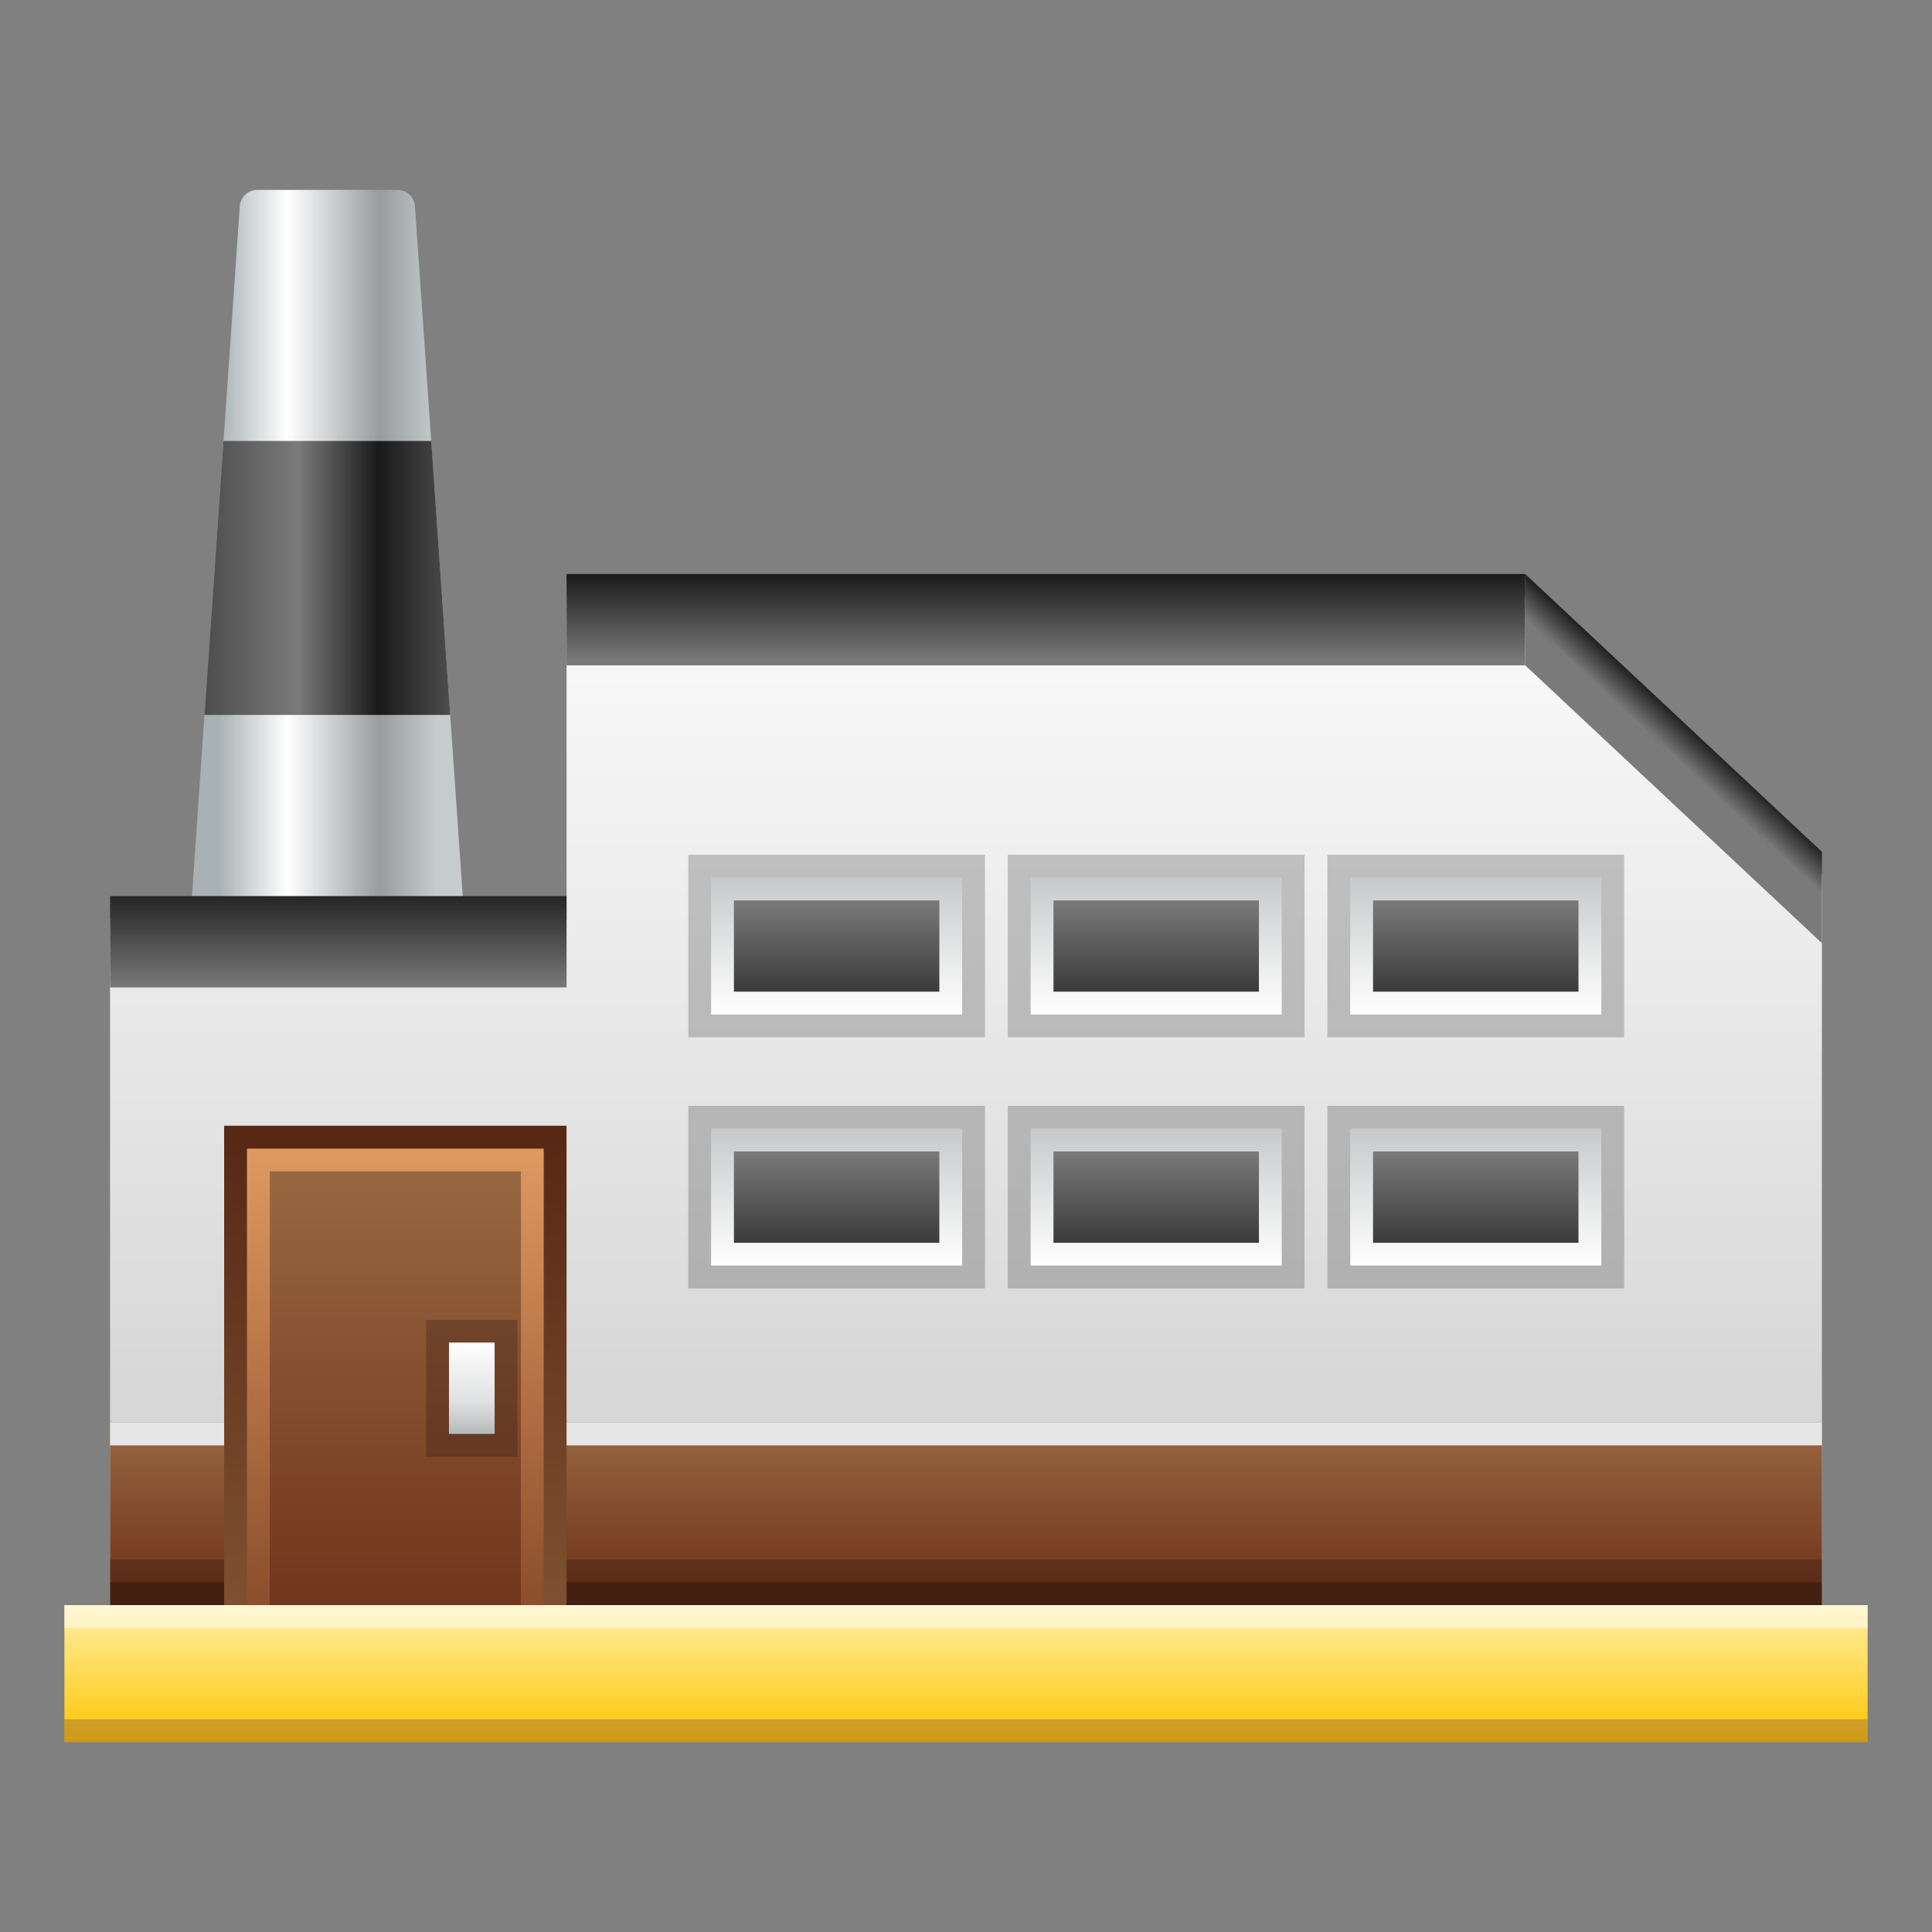 <?xml version="1.0" encoding="UTF-8"?>
<!DOCTYPE svg PUBLIC "-//W3C//DTD SVG 1.1 Tiny//EN" "http://www.w3.org/Graphics/SVG/1.1/DTD/svg11-tiny.dtd">
<svg baseProfile="tiny" height="60" viewBox="0 0 60 60" width="60" xmlns="http://www.w3.org/2000/svg" xmlns:xlink="http://www.w3.org/1999/xlink">
<rect x="0" y="0" width="60" height="60" fill="#808080" stroke="none"/>
<g>
<g>
<g>
<linearGradient gradientUnits="userSpaceOnUse" id="SVGID_1_" x1="30" x2="30" y1="49.848" y2="54.102">
<stop offset="0" style="stop-color:#FEEFA7"/>
<stop offset="1" style="stop-color:#FFC501"/>
</linearGradient>
<rect fill="url(#SVGID_1_)" height="4.254" width="56" x="2" y="49.848"/>
<linearGradient gradientUnits="userSpaceOnUse" id="SVGID_2_" x1="6.79" x2="13.59" y1="18.222" y2="18.222">
<stop offset="0" style="stop-color:#A8B1B3"/>
<stop offset="0.315" style="stop-color:#FFFFFF"/>
<stop offset="0.733" style="stop-color:#989C9E"/>
<stop offset="1" style="stop-color:#C6CBCC"/>
</linearGradient>
<path d="M14.522,30c0,0.301-0.243,0.545-0.544,0.545H6.354c-0.301,0-0.544-0.244-0.544-0.545L7.444,6.443    c0-0.301,0.243-0.545,0.544-0.545h4.356c0.301,0,0.545,0.244,0.545,0.545L14.522,30z" fill="url(#SVGID_2_)"/>
<rect fill="#FFFFFF" fill-opacity="0.5" height="0.709" stroke-opacity="0.5" width="56" x="2" y="49.848"/>
<linearGradient gradientUnits="userSpaceOnUse" id="SVGID_3_" x1="30" x2="30" y1="18.814" y2="49.381">
<stop offset="0" style="stop-color:#FAFAFA"/>
<stop offset="1" style="stop-color:#CFCFCF"/>
</linearGradient>
<polygon fill="url(#SVGID_3_)" points="47.367,18.536 17.595,18.536 17.595,28.538 3.418,28.538 3.418,49.848 56.582,49.848     56.582,27.164   "/>
<linearGradient gradientUnits="userSpaceOnUse" id="SVGID_4_" x1="10.506" x2="10.506" y1="30.709" y2="27.429">
<stop offset="0" style="stop-color:#7A7A7A"/>
<stop offset="1" style="stop-color:#1A1A1A"/>
</linearGradient>
<rect fill="url(#SVGID_4_)" height="2.836" width="14.177" x="3.418" y="27.829"/>
<linearGradient gradientUnits="userSpaceOnUse" id="SVGID_5_" x1="30" x2="30" y1="44.178" y2="49.139">
<stop offset="0" style="stop-color:#986842"/>
<stop offset="1" style="stop-color:#72361C"/>
</linearGradient>
<rect fill="url(#SVGID_5_)" height="5.67" width="53.164" x="3.418" y="44.178"/>
<rect fill-opacity="0.4" height="0.709" stroke-opacity="0.4" width="53.164" x="3.418" y="49.139"/>
<rect fill-opacity="0.2" height="0.709" stroke-opacity="0.2" width="53.164" x="3.418" y="48.43"/>
<rect fill="#E6E6E6" height="0.709" width="53.164" x="3.418" y="44.178"/>
<rect fill="#875C39" fill-opacity="0.4" height="0.709" stroke-opacity="0.4" width="56" x="2" y="53.393"/>
<linearGradient gradientUnits="userSpaceOnUse" id="SVGID_6_" x1="12.278" x2="12.278" y1="49.953" y2="35.301">
<stop offset="0" style="stop-color:#7F5031"/>
<stop offset="1" style="stop-color:#572915"/>
</linearGradient>
<rect fill="url(#SVGID_6_)" height="14.887" width="10.634" x="6.961" y="34.961"/>
<linearGradient gradientUnits="userSpaceOnUse" id="SVGID_7_" x1="12.278" x2="12.278" y1="35.571" y2="49.523">
<stop offset="0" style="stop-color:#E09A61"/>
<stop offset="1" style="stop-color:#8D4F2D"/>
</linearGradient>
<rect fill="url(#SVGID_7_)" height="14.176" width="9.216" x="7.67" y="35.672"/>
<linearGradient gradientUnits="userSpaceOnUse" id="SVGID_8_" x1="12.278" x2="12.278" y1="36.283" y2="49.539">
<stop offset="0" style="stop-color:#986842"/>
<stop offset="1" style="stop-color:#72361C"/>
</linearGradient>
<rect fill="url(#SVGID_8_)" height="13.469" width="7.798" x="8.379" y="36.379"/>
<rect fill-opacity="0.2" height="4.252" stroke-opacity="0.2" width="2.836" x="13.234" y="40.988"/>
<linearGradient gradientUnits="userSpaceOnUse" id="SVGID_9_" x1="14.652" x2="14.652" y1="41.675" y2="44.466">
<stop offset="0" style="stop-color:#FFFFFF"/>
<stop offset="0.661" style="stop-color:#E0E1E2"/>
<stop offset="1" style="stop-color:#B9BCBD"/>
</linearGradient>
<rect fill="url(#SVGID_9_)" height="2.836" width="1.418" x="13.943" y="41.695"/>
<g>
<rect fill-opacity="0.2" height="5.67" stroke-opacity="0.2" width="9.215" x="21.375" y="26.545"/>
<linearGradient gradientUnits="userSpaceOnUse" id="SVGID_10_" x1="25.982" x2="25.982" y1="31.506" y2="27.252">
<stop offset="0" style="stop-color:#FFFFFF"/>
<stop offset="1" style="stop-color:#C7C9CA"/>
</linearGradient>
<rect fill="url(#SVGID_10_)" height="4.254" width="7.797" x="22.084" y="27.252"/>
<linearGradient gradientUnits="userSpaceOnUse" id="SVGID_11_" x1="25.982" x2="25.982" y1="27.963" y2="30.797">
<stop offset="0" style="stop-color:#7A7A7A"/>
<stop offset="1" style="stop-color:#3B3B3B"/>
</linearGradient>
<rect fill="url(#SVGID_11_)" height="2.834" width="6.379" x="22.793" y="27.963"/>
<rect fill-opacity="0.2" height="5.67" stroke-opacity="0.2" width="9.215" x="31.299" y="26.545"/>
<linearGradient gradientUnits="userSpaceOnUse" id="SVGID_12_" x1="35.906" x2="35.906" y1="31.506" y2="27.252">
<stop offset="0" style="stop-color:#FFFFFF"/>
<stop offset="1" style="stop-color:#C7C9CA"/>
</linearGradient>
<rect fill="url(#SVGID_12_)" height="4.254" width="7.797" x="32.008" y="27.252"/>
<linearGradient gradientUnits="userSpaceOnUse" id="SVGID_13_" x1="35.906" x2="35.906" y1="27.963" y2="30.797">
<stop offset="0" style="stop-color:#7A7A7A"/>
<stop offset="1" style="stop-color:#3B3B3B"/>
</linearGradient>
<rect fill="url(#SVGID_13_)" height="2.834" width="6.38" x="32.717" y="27.963"/>
<rect fill-opacity="0.2" height="5.672" stroke-opacity="0.2" width="9.215" x="21.375" y="34.342"/>
<linearGradient gradientUnits="userSpaceOnUse" id="SVGID_14_" x1="25.982" x2="25.982" y1="39.303" y2="35.051">
<stop offset="0" style="stop-color:#FFFFFF"/>
<stop offset="1" style="stop-color:#C7C9CA"/>
</linearGradient>
<rect fill="url(#SVGID_14_)" height="4.252" width="7.797" x="22.084" y="35.051"/>
<linearGradient gradientUnits="userSpaceOnUse" id="SVGID_15_" x1="25.982" x2="25.982" y1="35.76" y2="38.596">
<stop offset="0" style="stop-color:#7A7A7A"/>
<stop offset="1" style="stop-color:#3B3B3B"/>
</linearGradient>
<rect fill="url(#SVGID_15_)" height="2.836" width="6.379" x="22.793" y="35.76"/>
<rect fill-opacity="0.2" height="5.672" stroke-opacity="0.2" width="9.215" x="31.299" y="34.342"/>
<linearGradient gradientUnits="userSpaceOnUse" id="SVGID_16_" x1="35.906" x2="35.906" y1="39.303" y2="35.051">
<stop offset="0" style="stop-color:#FFFFFF"/>
<stop offset="1" style="stop-color:#C7C9CA"/>
</linearGradient>
<rect fill="url(#SVGID_16_)" height="4.252" width="7.797" x="32.008" y="35.051"/>
<linearGradient gradientUnits="userSpaceOnUse" id="SVGID_17_" x1="35.906" x2="35.906" y1="35.76" y2="38.596">
<stop offset="0" style="stop-color:#7A7A7A"/>
<stop offset="1" style="stop-color:#3B3B3B"/>
</linearGradient>
<rect fill="url(#SVGID_17_)" height="2.836" width="6.38" x="32.717" y="35.76"/>
<rect fill-opacity="0.2" height="5.67" stroke-opacity="0.2" width="9.216" x="41.223" y="26.545"/>
<linearGradient gradientUnits="userSpaceOnUse" id="SVGID_18_" x1="45.83" x2="45.83" y1="31.506" y2="27.252">
<stop offset="0" style="stop-color:#FFFFFF"/>
<stop offset="1" style="stop-color:#C7C9CA"/>
</linearGradient>
<rect fill="url(#SVGID_18_)" height="4.254" width="7.798" x="41.932" y="27.252"/>
<linearGradient gradientUnits="userSpaceOnUse" id="SVGID_19_" x1="45.83" x2="45.83" y1="27.963" y2="30.797">
<stop offset="0" style="stop-color:#7A7A7A"/>
<stop offset="1" style="stop-color:#3B3B3B"/>
</linearGradient>
<rect fill="url(#SVGID_19_)" height="2.834" width="6.38" x="42.641" y="27.963"/>
<rect fill-opacity="0.2" height="5.672" stroke-opacity="0.2" width="9.216" x="41.223" y="34.342"/>
<linearGradient gradientUnits="userSpaceOnUse" id="SVGID_20_" x1="45.83" x2="45.83" y1="39.303" y2="35.051">
<stop offset="0" style="stop-color:#FFFFFF"/>
<stop offset="1" style="stop-color:#C7C9CA"/>
</linearGradient>
<rect fill="url(#SVGID_20_)" height="4.252" width="7.798" x="41.932" y="35.051"/>
<linearGradient gradientUnits="userSpaceOnUse" id="SVGID_21_" x1="45.83" x2="45.83" y1="35.76" y2="38.596">
<stop offset="0" style="stop-color:#7A7A7A"/>
<stop offset="1" style="stop-color:#3B3B3B"/>
</linearGradient>
<rect fill="url(#SVGID_21_)" height="2.836" width="6.38" x="42.641" y="35.76"/>
</g>
<linearGradient gradientUnits="userSpaceOnUse" id="SVGID_22_" x1="6.351" x2="13.982" y1="17.949" y2="17.949">
<stop offset="0" style="stop-color:#4D4D4D"/>
<stop offset="0.382" style="stop-color:#7A7A7A"/>
<stop offset="0.709" style="stop-color:#1A1A1A"/>
<stop offset="1" style="stop-color:#4D4D4D"/>
</linearGradient>
<polygon fill="url(#SVGID_22_)" points="6.941,13.695 6.351,22.203 13.982,22.203 13.393,13.695   "/>
<linearGradient gradientUnits="userSpaceOnUse" id="SVGID_23_" x1="51.26" x2="52.737" y1="24.331" y2="22.736">
<stop offset="0" style="stop-color:#7A7A7A"/>
<stop offset="0.509" style="stop-color:#7A7A7A"/>
<stop offset="1" style="stop-color:#1A1A1A"/>
</linearGradient>
<polygon fill="url(#SVGID_23_)" points="47.367,17.827 47.367,20.663 56.582,29.291 56.582,26.455   "/>
<linearGradient gradientUnits="userSpaceOnUse" id="SVGID_24_" x1="32.48" x2="32.48" y1="20.549" y2="17.82">
<stop offset="0" style="stop-color:#7A7A7A"/>
<stop offset="1" style="stop-color:#1A1A1A"/>
</linearGradient>
<rect fill="url(#SVGID_24_)" height="2.836" width="29.772" x="17.595" y="17.827"/>
</g>
<rect fill="none" height="60" width="60"/>
</g>
</g>
</svg>
